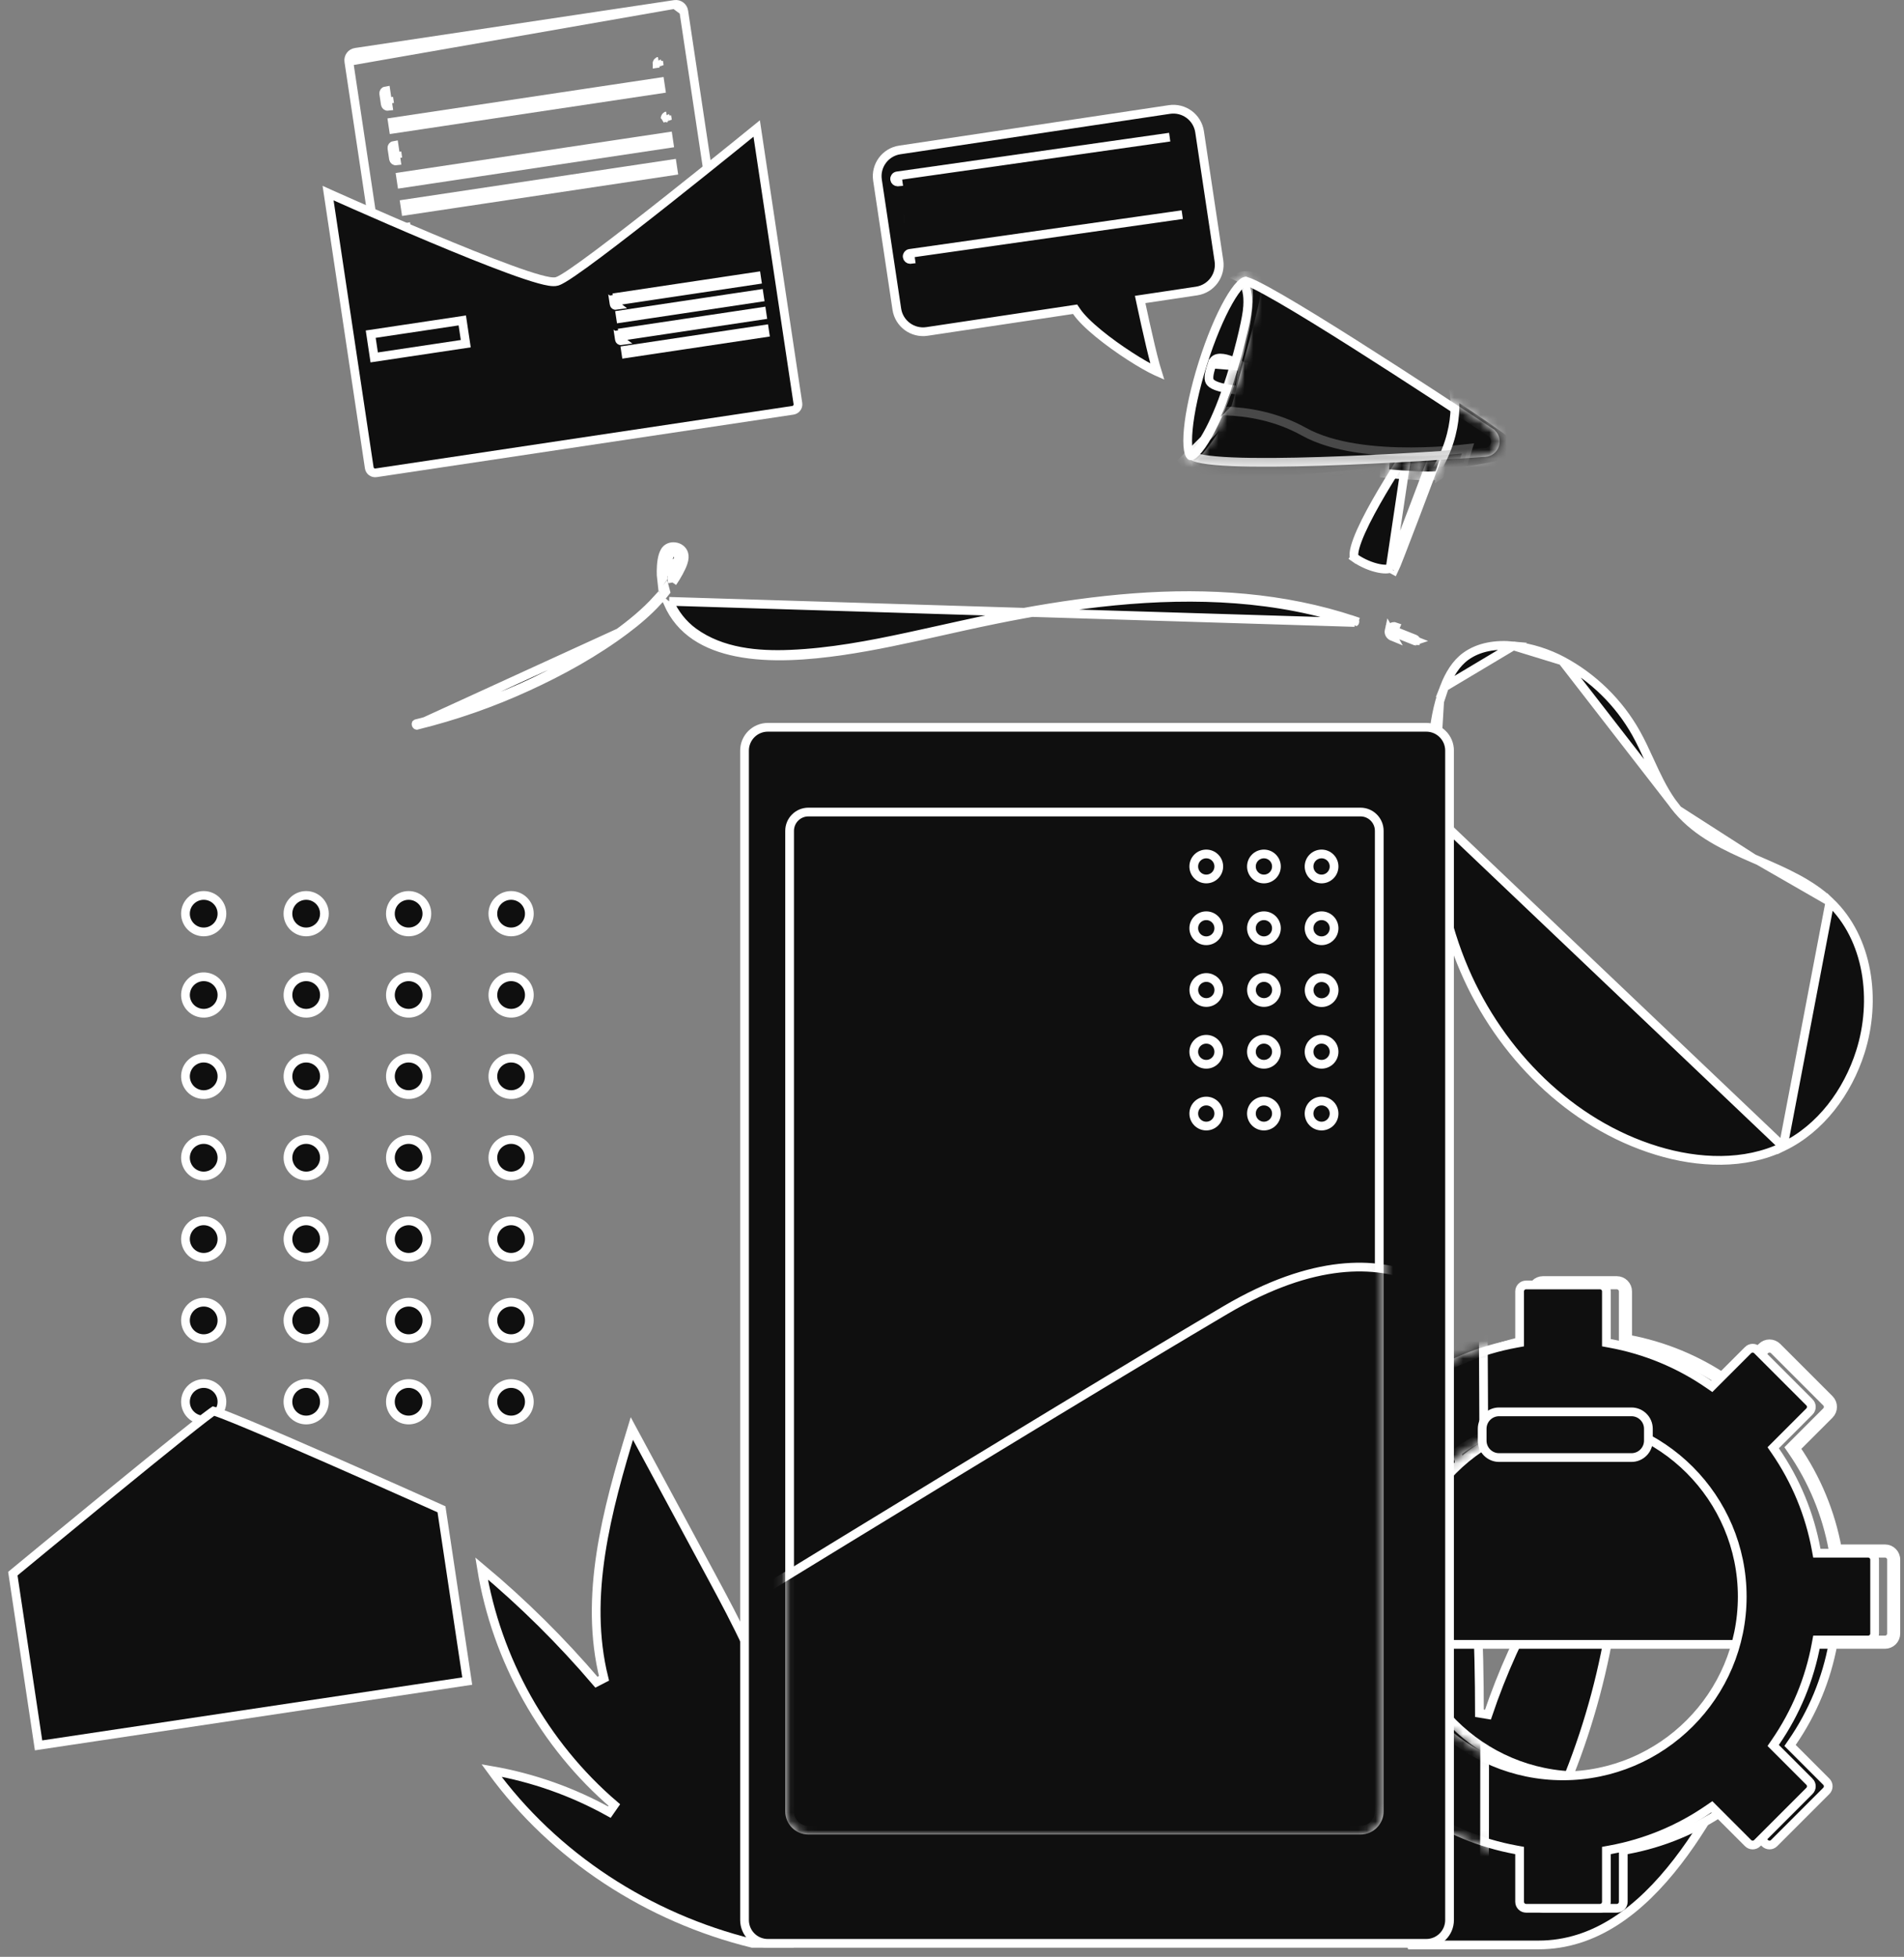 <svg width="218" height="224" viewBox="0 0 218 224" fill="none" xmlns="http://www.w3.org/2000/svg">
<rect x="0" y="0" width="218" height="224" fill="#808080" stroke="none"/>
<path d="M204.169 131.256L204.169 131.256C208.459 129.18 211.547 125.004 213.006 120.401C214.884 114.477 213.944 107.424 209.519 103.223L204.169 131.256ZM204.169 131.256C199.762 133.388 194.473 133.164 189.702 131.706C179.791 128.677 171.793 120.613 167.676 111.05C165.441 105.856 164.303 100.178 164.108 94.52C164.092 94.055 164.074 93.585 164.056 93.113M204.169 131.256L164.056 93.113M192.11 92.716L192.11 92.716C190.996 91.399 190.195 89.894 189.477 88.382C189.263 87.931 189.057 87.483 188.853 87.037C188.364 85.971 187.884 84.924 187.319 83.917L187.319 83.917C185.367 80.435 182.399 77.528 178.876 75.65L192.11 92.716ZM192.11 92.716C194.396 95.417 197.61 96.9 200.775 98.276M192.11 92.716L200.775 98.276M164.056 93.113C163.894 88.85 163.721 84.325 164.835 80.298L164.056 93.113ZM200.775 98.276C200.972 98.362 201.169 98.447 201.365 98.532M200.775 98.276L201.365 98.532M201.365 98.532C204.362 99.83 207.272 101.091 209.519 103.223L201.365 98.532ZM173.273 73.93C171.264 73.738 169.321 74.047 167.829 75.126C166.691 75.95 165.923 77.243 165.381 78.642L173.273 73.93ZM173.273 73.93C175.279 74.121 177.297 74.808 178.876 75.649L173.273 73.93ZM164.835 80.297C164.991 79.734 165.171 79.181 165.381 78.642L164.835 80.297Z" fill="#0F0F0F" stroke="white"/>
<path d="M25.412 104.588C25.412 105.742 24.477 106.677 23.323 106.677C22.17 106.677 21.235 105.742 21.235 104.588C21.235 103.435 22.17 102.5 23.323 102.5C24.477 102.5 25.412 103.435 25.412 104.588Z" fill="#0F0F0F" stroke="white"/>
<path d="M37.144 104.588C37.144 105.742 36.209 106.677 35.056 106.677C33.902 106.677 32.967 105.742 32.967 104.588C32.967 103.435 33.902 102.5 35.056 102.5C36.209 102.5 37.144 103.435 37.144 104.588Z" fill="#0F0F0F" stroke="white"/>
<path d="M48.875 104.588C48.875 105.742 47.94 106.677 46.787 106.677C45.633 106.677 44.698 105.742 44.698 104.588C44.698 103.435 45.633 102.5 46.787 102.5C47.94 102.5 48.875 103.435 48.875 104.588Z" fill="#0F0F0F" stroke="white"/>
<path d="M60.608 104.588C60.608 105.742 59.672 106.677 58.519 106.677C57.365 106.677 56.43 105.742 56.43 104.588C56.43 103.435 57.365 102.5 58.519 102.5C59.672 102.5 60.608 103.435 60.608 104.588Z" fill="#0F0F0F" stroke="white"/>
<path d="M23.662 111.838C24.801 112.024 25.573 113.098 25.386 114.236C25.2 115.375 24.126 116.147 22.988 115.96C21.85 115.774 21.078 114.701 21.264 113.562C21.45 112.424 22.524 111.652 23.662 111.838Z" fill="#0F0F0F" stroke="white"/>
<path d="M35.393 111.838C36.531 112.023 37.305 113.096 37.12 114.234C36.935 115.373 35.862 116.146 34.724 115.961C33.585 115.777 32.812 114.704 32.997 113.565C33.181 112.427 34.254 111.653 35.393 111.838Z" fill="#0F0F0F" stroke="white"/>
<path d="M47.126 111.838C48.264 112.024 49.036 113.098 48.85 114.236C48.664 115.374 47.59 116.146 46.452 115.96C45.313 115.774 44.541 114.7 44.727 113.562C44.913 112.423 45.987 111.651 47.126 111.838Z" fill="#0F0F0F" stroke="white"/>
<path d="M58.858 111.838C59.996 112.024 60.768 113.098 60.582 114.236C60.396 115.374 59.322 116.146 58.184 115.96C57.045 115.774 56.273 114.7 56.459 113.562C56.646 112.423 57.719 111.651 58.858 111.838Z" fill="#0F0F0F" stroke="white"/>
<path d="M23.662 121.15C24.801 121.336 25.573 122.41 25.386 123.549C25.2 124.687 24.126 125.459 22.988 125.273C21.85 125.087 21.078 124.013 21.264 122.874C21.45 121.736 22.524 120.964 23.662 121.15Z" fill="#0F0F0F" stroke="white"/>
<path d="M35.393 121.151C36.531 121.336 37.305 122.409 37.12 123.547C36.935 124.686 35.862 125.459 34.724 125.274C33.585 125.09 32.812 124.017 32.997 122.878C33.181 121.74 34.254 120.966 35.393 121.151Z" fill="#0F0F0F" stroke="white"/>
<path d="M47.126 121.15C48.264 121.336 49.036 122.41 48.85 123.548C48.664 124.687 47.59 125.459 46.452 125.272C45.313 125.086 44.541 124.013 44.727 122.874C44.913 121.736 45.987 120.964 47.126 121.15Z" fill="#0F0F0F" stroke="white"/>
<path d="M58.858 121.15C59.996 121.336 60.768 122.41 60.582 123.548C60.396 124.687 59.322 125.459 58.184 125.272C57.045 125.086 56.273 124.013 56.459 122.874C56.646 121.736 57.719 120.964 58.858 121.15Z" fill="#0F0F0F" stroke="white"/>
<path d="M25.248 131.714C25.697 132.777 25.198 134.002 24.135 134.45C23.072 134.898 21.847 134.4 21.399 133.337C20.951 132.274 21.45 131.049 22.513 130.601C23.576 130.153 24.8 130.651 25.248 131.714Z" fill="#0F0F0F" stroke="white"/>
<path d="M36.988 131.726C37.429 132.792 36.923 134.013 35.858 134.455C34.792 134.896 33.57 134.39 33.129 133.324C32.687 132.259 33.193 131.037 34.259 130.596C35.325 130.154 36.546 130.66 36.988 131.726Z" fill="#0F0F0F" stroke="white"/>
<path d="M48.713 131.715C49.161 132.777 48.662 134.002 47.599 134.45C46.536 134.898 45.311 134.4 44.863 133.337C44.415 132.274 44.914 131.049 45.977 130.601C47.04 130.153 48.265 130.652 48.713 131.715Z" fill="#0F0F0F" stroke="white"/>
<path d="M60.444 131.715C60.892 132.777 60.394 134.002 59.331 134.45C58.268 134.898 57.043 134.4 56.595 133.337C56.147 132.274 56.645 131.049 57.708 130.601C58.771 130.153 59.996 130.652 60.444 131.715Z" fill="#0F0F0F" stroke="white"/>
<path d="M25.248 141.026C25.697 142.089 25.198 143.314 24.135 143.762C23.072 144.21 21.847 143.711 21.399 142.648C20.951 141.585 21.45 140.36 22.513 139.912C23.576 139.464 24.8 139.963 25.248 141.026Z" fill="#0F0F0F" stroke="white"/>
<path d="M36.988 141.038C37.429 142.104 36.923 143.325 35.858 143.767C34.792 144.208 33.57 143.702 33.129 142.637C32.687 141.571 33.193 140.349 34.259 139.908C35.325 139.466 36.546 139.972 36.988 141.038Z" fill="#0F0F0F" stroke="white"/>
<path d="M48.713 141.026C49.161 142.089 48.662 143.314 47.599 143.762C46.536 144.21 45.311 143.711 44.863 142.648C44.415 141.585 44.914 140.36 45.977 139.912C47.04 139.464 48.265 139.963 48.713 141.026Z" fill="#0F0F0F" stroke="white"/>
<path d="M60.444 141.026C60.892 142.089 60.394 143.314 59.331 143.762C58.268 144.21 57.043 143.711 56.595 142.648C56.147 141.585 56.645 140.36 57.708 139.912C58.771 139.464 59.996 139.963 60.444 141.026Z" fill="#0F0F0F" stroke="white"/>
<path d="M25.412 151.148C25.412 152.302 24.477 153.237 23.323 153.237C22.17 153.237 21.235 152.302 21.235 151.148C21.235 149.995 22.17 149.06 23.323 149.06C24.477 149.06 25.412 149.995 25.412 151.148Z" fill="#0F0F0F" stroke="white"/>
<path d="M37.144 151.148C37.144 152.302 36.209 153.237 35.056 153.237C33.902 153.237 32.967 152.302 32.967 151.148C32.967 149.995 33.902 149.06 35.056 149.06C36.209 149.06 37.144 149.995 37.144 151.148Z" fill="#0F0F0F" stroke="white"/>
<path d="M48.875 151.148C48.875 152.302 47.94 153.237 46.787 153.237C45.633 153.237 44.698 152.302 44.698 151.148C44.698 149.995 45.633 149.06 46.787 149.06C47.94 149.06 48.875 149.995 48.875 151.148Z" fill="#0F0F0F" stroke="white"/>
<path d="M60.608 151.148C60.608 152.302 59.672 153.237 58.519 153.237C57.365 153.237 56.43 152.302 56.43 151.148C56.43 149.995 57.365 149.06 58.519 149.06C59.672 149.06 60.608 149.995 60.608 151.148Z" fill="#0F0F0F" stroke="white"/>
<path d="M25.412 160.461C25.412 161.614 24.477 162.549 23.323 162.549C22.17 162.549 21.235 161.614 21.235 160.461C21.235 159.307 22.17 158.372 23.323 158.372C24.477 158.372 25.412 159.307 25.412 160.461Z" fill="#0F0F0F" stroke="white"/>
<path d="M37.144 160.461C37.144 161.614 36.209 162.549 35.056 162.549C33.902 162.549 32.967 161.614 32.967 160.461C32.967 159.307 33.902 158.372 35.056 158.372C36.209 158.372 37.144 159.307 37.144 160.461Z" fill="#0F0F0F" stroke="white"/>
<path d="M48.875 160.461C48.875 161.614 47.94 162.549 46.787 162.549C45.633 162.549 44.698 161.614 44.698 160.461C44.698 159.307 45.633 158.372 46.787 158.372C47.94 158.372 48.875 159.307 48.875 160.461Z" fill="#0F0F0F" stroke="white"/>
<path d="M60.608 160.461C60.608 161.614 59.672 162.549 58.519 162.549C57.365 162.549 56.43 161.614 56.43 160.461C56.43 159.307 57.365 158.372 58.519 158.372C59.672 158.372 60.608 159.307 60.608 160.461Z" fill="#0F0F0F" stroke="white"/>
<path d="M161.079 149.971C168.333 163.879 169.369 180.254 169.389 196.115L170.363 196.274C173.595 186.675 178.804 177.661 185.453 170.008C185.87 182.924 183.2 195.934 177.72 207.639L178.511 208.22C185.13 202.154 193.316 197.796 201.97 195.332C199.351 201.179 196.144 207.821 192.07 213.1C187.767 218.676 182.569 222.638 176.156 222.638H161.58C159.363 216.486 158.159 209.315 157.041 202.65C156.886 201.727 156.733 200.814 156.578 199.915C153.756 183.435 157.295 166.416 161.079 149.971Z" fill="#0F0F0F" stroke="white"/>
<path d="M50.548 172.767L53.496 192.432L4.416 199.791L1.47 180.135L1.506 180.105L2.226 179.511C2.847 178.998 3.735 178.266 4.803 177.387C6.938 175.629 9.793 173.282 12.671 170.929C15.55 168.577 18.452 166.218 20.681 164.436C21.796 163.545 22.74 162.799 23.429 162.271C23.773 162.006 24.051 161.799 24.251 161.656C24.331 161.599 24.396 161.554 24.446 161.521C24.492 161.533 24.551 161.551 24.623 161.574C24.841 161.643 25.149 161.754 25.536 161.902C26.31 162.198 27.378 162.633 28.644 163.163C31.174 164.222 34.479 165.655 37.762 167.094C41.045 168.534 44.304 169.98 46.742 171.066C47.961 171.61 48.975 172.063 49.684 172.38C50.039 172.539 50.317 172.663 50.507 172.748L50.548 172.767ZM24.54 161.463C24.54 161.463 24.539 161.464 24.536 161.466C24.539 161.464 24.54 161.463 24.54 161.463Z" fill="#0F0F0F" stroke="white"/>
<path d="M44.421 36.922L44.421 36.922C44.496 37.421 44.961 37.765 45.461 37.691L82.001 32.212L44.421 36.922ZM44.421 36.922L39.939 7.03M44.421 36.922L39.939 7.03M39.939 7.03C39.939 7.029 39.939 7.029 39.939 7.029C39.865 6.529 40.209 6.064 40.708 5.99L40.709 5.99L77.249 0.51M39.939 7.03L77.249 0.51M77.249 0.51C77.249 0.51 77.249 0.51 77.249 0.51C77.75 0.436 78.215 0.78 78.289 1.279L78.289 1.279M77.249 0.51L78.289 1.279M78.289 1.279L82.771 31.172M78.289 1.279L82.771 31.172M82.771 31.172C82.846 31.67 82.501 32.136 82.002 32.212L82.771 31.172Z" fill="#0F0F0F" stroke="white"/>
<path d="M44.449 12.179C44.289 12.202 44.141 12.093 44.117 11.933L43.936 10.72C43.913 10.561 44.021 10.412 44.182 10.389L44.449 12.179ZM44.449 12.179L44.406 11.891L44.406 11.89L44.376 11.684M44.449 12.179L44.405 11.891L44.405 11.89L44.374 11.684L44.376 11.684M44.376 11.684C44.487 11.668 44.594 11.744 44.612 11.859L44.581 11.653L44.376 11.684ZM75.207 7.061L75.238 7.267M75.207 7.061L75.487 7.525L75.442 7.237M75.207 7.061L75.41 7.031M75.238 7.267L75.238 7.268L75.442 7.237M75.238 7.267C75.22 7.15 75.301 7.048 75.41 7.031M75.238 7.267L75.442 7.237L75.442 7.237M75.442 7.237L75.41 7.031" fill="#0F0F0F" stroke="white"/>
<path d="M75.555 9.384L75.674 10.185L45.049 14.777L44.929 13.976L75.555 9.384Z" fill="#0F0F0F" stroke="white"/>
<path d="M45.385 18.427C45.226 18.451 45.078 18.342 45.054 18.182L44.872 16.969C44.849 16.809 44.958 16.661 45.118 16.637L45.385 18.427ZM45.385 18.427L45.343 18.139L45.342 18.139L45.312 17.933M45.385 18.427L45.342 18.14L45.342 18.139L45.311 17.933L45.312 17.933M45.312 17.933C45.423 17.916 45.531 17.993 45.548 18.108L45.518 17.902L45.312 17.933ZM76.143 13.31L76.174 13.516M76.143 13.31L76.423 13.773L76.379 13.486M76.143 13.31L76.347 13.279M76.174 13.516L76.174 13.516L76.379 13.486M76.174 13.516C76.157 13.399 76.237 13.296 76.347 13.279M76.174 13.516L76.379 13.486L76.379 13.486M76.379 13.486L76.347 13.279" fill="#0F0F0F" stroke="white"/>
<path d="M76.493 15.632L76.612 16.433L45.987 21.025L45.867 20.224L76.493 15.632Z" fill="#0F0F0F" stroke="white"/>
<path d="M76.96 18.756L77.08 19.557L46.454 24.149L46.334 23.348L76.96 18.756Z" fill="#0F0F0F" stroke="white"/>
<path d="M46.79 27.799C46.631 27.822 46.483 27.713 46.459 27.553L46.278 26.34C46.254 26.181 46.363 26.033 46.523 26.009L46.79 27.799ZM46.79 27.799L46.748 27.511L46.748 27.51L46.717 27.304M46.79 27.799L46.747 27.511L46.747 27.51L46.716 27.304L46.717 27.304M46.717 27.304C46.829 27.288 46.936 27.364 46.954 27.479L46.923 27.273L46.717 27.304ZM77.549 22.681L77.58 22.887M77.549 22.681L77.829 23.145L77.784 22.857M77.549 22.681L77.752 22.651M77.58 22.887L77.58 22.888L77.784 22.857M77.58 22.887C77.562 22.771 77.642 22.668 77.752 22.651M77.58 22.887L77.784 22.857L77.784 22.857M77.784 22.857L77.752 22.651" fill="#0F0F0F" stroke="white"/>
<path d="M42.277 53.547L37.564 22.107C37.635 22.139 37.71 22.173 37.789 22.208C38.465 22.51 39.433 22.942 40.602 23.457C42.939 24.488 46.078 25.856 49.285 27.204C52.49 28.552 55.769 29.882 58.384 30.836C59.69 31.313 60.839 31.699 61.735 31.946C62.182 32.07 62.576 32.162 62.9 32.212C63.2 32.258 63.521 32.284 63.773 32.209C63.972 32.149 64.228 32.014 64.5 31.852C64.786 31.683 65.133 31.457 65.53 31.187C66.325 30.646 67.336 29.912 68.484 29.053C70.781 27.335 73.64 25.107 76.429 22.901C79.219 20.695 81.941 18.509 83.966 16.874C84.978 16.057 85.816 15.377 86.401 14.902C86.485 14.834 86.564 14.77 86.638 14.71L91.357 46.188L91.357 46.188C91.413 46.561 91.156 46.91 90.782 46.966L43.055 54.122L43.055 54.122C42.682 54.178 42.333 53.921 42.277 53.547Z" fill="#0F0F0F" stroke="white"/>
<path d="M52.929 36.68L53.328 39.342L42.845 40.913L42.446 38.252L52.929 36.68Z" fill="#0F0F0F" stroke="white"/>
<path d="M70.314 34.806C70.329 34.908 70.423 34.977 70.525 34.962L70.314 34.806ZM70.314 34.806L70.16 33.778L70.314 34.806ZM86.666 32.037L70.762 34.421L70.701 34.016L86.606 31.631L86.666 32.037ZM70.389 34.062L70.391 34.062L70.389 34.062ZM86.559 31.319L86.559 31.32L86.559 31.319Z" fill="#0F0F0F" stroke="white"/>
<path d="M86.907 33.653L86.968 34.058L71.064 36.442L71.003 36.037L86.907 33.653ZM70.691 36.084L70.692 36.083L70.691 36.084ZM86.861 33.34L86.861 33.341L86.861 33.34Z" fill="#0F0F0F" stroke="white"/>
<path d="M70.919 38.848C70.934 38.95 71.028 39.019 71.13 39.004L70.919 38.848ZM70.919 38.848L70.766 37.82L70.919 38.848ZM87.271 36.079L71.367 38.463L71.307 38.057L87.211 35.673L87.271 36.079ZM70.994 38.104L70.996 38.104L70.994 38.104ZM87.164 35.361L87.164 35.362L87.164 35.361Z" fill="#0F0F0F" stroke="white"/>
<path d="M87.514 37.695L87.575 38.1L71.671 40.485L71.61 40.079L87.514 37.695ZM71.298 40.126L71.299 40.126L71.298 40.126ZM87.467 37.383L87.467 37.383L87.467 37.383Z" fill="#0F0F0F" stroke="white"/>
<path d="M70.334 206.618C62.303 199.75 56.825 189.965 55.136 179.537C59.877 183.497 64.281 187.858 68.289 192.56L69.154 192.114C66.82 182.749 69.469 172.949 72.345 163.521C73.759 166.145 75.174 168.77 76.59 171.396C78.193 174.371 79.797 177.346 81.398 180.318C84.337 185.771 87.267 191.234 88.72 197.168L88.72 197.168C89.997 202.381 90.095 207.81 90.185 213.251C90.211 214.843 90.238 216.451 90.264 218.058C90.288 219.527 90.312 220.996 90.337 222.454H86.142C74.236 219.524 63.461 212.557 56.272 202.665C60.995 203.483 65.579 205.101 69.766 207.434L70.334 206.618Z" fill="#0F0F0F" stroke="white"/>
<path d="M209.877 177.384L209.952 177.794H210.369H215.824C216.235 177.794 216.567 178.127 216.567 178.536V178.537V186.989C216.567 187.4 216.234 187.732 215.824 187.732H210.369H209.952L209.877 188.142C209.13 192.211 207.54 196.052 205.19 199.457L204.954 199.8L205.248 200.094L209.105 203.951L209.106 203.952C209.396 204.241 209.396 204.711 209.105 205.002L203.128 210.979L203.128 210.979C202.839 211.269 202.369 211.27 202.078 210.979L198.221 207.122L197.926 206.827L197.583 207.064C194.178 209.414 190.337 211.004 186.268 211.751L185.858 211.826V212.242V217.697C185.858 218.108 185.526 218.44 185.115 218.44H176.663C176.252 218.44 175.92 218.108 175.92 217.697V212.242V211.826L175.51 211.751C171.442 211.004 167.6 209.414 164.195 207.064L163.852 206.827L163.558 207.122L159.701 210.979L159.7 210.979C159.411 211.269 158.941 211.27 158.65 210.979L152.673 205.002L152.673 205.002C152.383 204.712 152.382 204.242 152.673 203.951L156.53 200.094L156.825 199.8L156.588 199.457C154.238 196.052 152.648 192.21 151.901 188.142L151.826 187.732H151.41H145.955C145.544 187.732 145.212 187.4 145.212 186.989V178.537C145.212 178.126 145.544 177.794 145.955 177.794H151.41H151.826L151.901 177.384C152.648 173.314 154.238 169.474 156.588 166.069L156.825 165.726L156.53 165.431L152.673 161.574L152.673 161.574C152.383 161.285 152.382 160.814 152.673 160.524L158.65 154.547L158.65 154.546C158.94 154.256 159.41 154.256 159.701 154.547L163.558 158.404L163.852 158.698L164.195 158.462C167.6 156.112 171.442 154.522 175.51 153.775L175.92 153.7V153.283V147.828C175.92 147.418 176.252 147.085 176.663 147.085H185.115C185.526 147.085 185.858 147.418 185.858 147.828V153.283V153.7L186.268 153.775C190.338 154.522 194.178 156.112 197.583 158.462L197.926 158.698L198.221 158.404L202.078 154.547L202.078 154.546C202.367 154.256 202.838 154.256 203.128 154.547L209.105 160.524L209.106 160.524C209.396 160.813 209.396 161.283 209.105 161.574L205.248 165.431L204.954 165.726L205.19 166.069C207.54 169.474 209.13 173.315 209.877 177.384ZM210.369 188.232H215.824C216.51 188.232 217.067 187.676 217.067 186.989V178.537C217.068 177.85 216.51 177.294 215.824 177.294H210.369C209.609 173.156 207.992 169.248 205.602 165.785L209.459 161.928C209.945 161.442 209.945 160.655 209.459 160.17L203.482 154.193C202.996 153.707 202.209 153.707 201.724 154.193L197.867 158.05C194.404 155.66 190.497 154.043 186.358 153.283V147.828C186.358 147.142 185.802 146.585 185.115 146.585H176.663C175.976 146.585 175.42 147.142 175.42 147.828V153.283C171.282 154.043 167.374 155.66 163.911 158.05L160.054 154.193C159.568 153.707 158.781 153.707 158.296 154.193L152.319 160.17C151.834 160.656 151.834 161.443 152.319 161.928L156.177 165.785C153.787 169.248 152.169 173.155 151.41 177.294H145.955C145.268 177.294 144.712 177.85 144.712 178.537V186.989C144.712 187.676 145.268 188.232 145.955 188.232H210.369ZM160.369 182.762C160.369 194.078 169.575 203.283 180.89 203.283C192.206 203.283 201.41 194.078 201.41 182.762C201.41 171.446 192.205 162.242 180.89 162.242C169.574 162.242 160.369 171.446 160.369 182.762Z" fill="#0F0F0F" stroke="white"/>
<path d="M207.946 177.384L208.021 177.794H208.438H213.893C214.302 177.794 214.636 178.127 214.636 178.537V186.989C214.636 187.4 214.303 187.732 213.893 187.732H208.438H208.021L207.946 188.142C207.2 192.212 205.609 196.052 203.259 199.457L203.023 199.8L203.317 200.094L207.174 203.952L207.175 203.952C207.465 204.241 207.465 204.711 207.174 205.002L201.198 210.979L201.197 210.98C200.908 211.27 200.438 211.27 200.147 210.979L196.29 207.122L195.995 206.827L195.652 207.064C192.247 209.414 188.406 211.004 184.337 211.751L183.927 211.826V212.243V217.697C183.927 218.108 183.595 218.44 183.184 218.44H174.732C174.322 218.44 173.989 218.108 173.989 217.697V212.243V211.826L173.579 211.751C169.51 211.004 165.669 209.414 162.264 207.064L161.922 206.827L161.627 207.122L157.77 210.979L157.769 210.98C157.48 211.27 157.01 211.27 156.719 210.979L150.742 205.002L150.742 205.002C150.452 204.713 150.451 204.243 150.742 203.952L154.599 200.094L154.894 199.8L154.657 199.457C152.307 196.052 150.717 192.211 149.97 188.142L149.895 187.732H149.479H144.024C143.613 187.732 143.281 187.4 143.281 186.989V178.537C143.281 178.126 143.613 177.794 144.024 177.794H149.479H149.895L149.97 177.384C150.717 173.314 152.307 169.474 154.657 166.069L154.894 165.726L154.599 165.432L150.742 161.574L150.742 161.574C150.452 161.285 150.451 160.815 150.742 160.524L156.719 154.547L156.719 154.546C157.009 154.257 157.479 154.256 157.77 154.547L161.627 158.404L161.922 158.699L162.264 158.462C165.669 156.112 169.511 154.522 173.579 153.775L173.989 153.7V153.283V147.829C173.989 147.418 174.322 147.086 174.732 147.086H183.184C183.595 147.086 183.927 147.418 183.927 147.829V153.283V153.7L184.337 153.775C188.407 154.522 192.247 156.112 195.652 158.462L195.995 158.699L196.29 158.404L200.147 154.547L200.147 154.546C200.437 154.257 200.907 154.256 201.198 154.547L207.174 160.524L207.175 160.524C207.465 160.813 207.465 161.284 207.174 161.574L203.317 165.432L203.023 165.726L203.259 166.069C205.609 169.474 207.2 173.316 207.946 177.384ZM158.437 182.763C158.437 194.079 167.643 203.283 178.958 203.283C190.274 203.283 199.479 194.079 199.479 182.763C199.479 171.447 190.273 162.242 178.958 162.242C167.642 162.242 158.437 171.447 158.437 182.763Z" fill="#0F0F0F" stroke="white"/>
<mask id="mask0_304_2031" style="mask-type:luminance" maskUnits="userSpaceOnUse" x="142" y="146" width="74" height="73">
<path d="M207.945 177.385L208.02 177.794H208.436H213.891C214.301 177.794 214.634 178.127 214.634 178.537V186.99C214.634 187.4 214.302 187.733 213.891 187.733H208.436H208.02L207.945 188.143C207.198 192.212 205.608 196.052 203.258 199.457L203.021 199.8L203.316 200.095L207.173 203.952L207.173 203.953C207.463 204.242 207.464 204.712 207.173 205.003L201.196 210.98L201.196 210.98C200.906 211.27 200.436 211.271 200.145 210.98L196.288 207.123L195.994 206.828L195.651 207.065C192.246 209.414 188.404 211.005 184.336 211.751L183.926 211.827V212.243V217.698C183.926 218.108 183.593 218.441 183.183 218.441H174.731C174.32 218.441 173.988 218.108 173.988 217.698V212.243V211.827L173.578 211.751C169.508 211.005 165.668 209.414 162.263 207.065L161.92 206.828L161.625 207.123L157.768 210.98L157.768 210.98C157.479 211.27 157.008 211.271 156.718 210.98L150.741 205.003L150.74 205.002C150.45 204.713 150.45 204.243 150.741 203.952L154.598 200.095L154.892 199.8L154.656 199.457C152.306 196.052 150.716 192.211 149.969 188.143L149.894 187.733H149.477H144.022C143.612 187.733 143.279 187.4 143.279 186.99V178.537C143.279 178.127 143.612 177.794 144.022 177.794H149.477H149.894L149.969 177.385C150.716 173.315 152.306 169.475 154.656 166.07L154.892 165.727L154.598 165.432L150.741 161.575L150.74 161.575C150.45 161.285 150.45 160.815 150.741 160.524L156.718 154.547L156.718 154.547C157.007 154.257 157.477 154.257 157.768 154.547L161.625 158.405L161.92 158.699L162.263 158.463C165.668 156.113 169.509 154.522 173.578 153.776L173.988 153.701V153.284V147.829C173.988 147.419 174.32 147.086 174.731 147.086H183.183C183.593 147.086 183.926 147.419 183.926 147.829V153.284V153.701L184.336 153.776C188.405 154.522 192.246 156.113 195.651 158.463L195.994 158.699L196.288 158.405L200.145 154.547L200.146 154.547C200.435 154.257 200.905 154.257 201.196 154.547L207.173 160.524L207.173 160.525C207.463 160.814 207.464 161.284 207.173 161.575L203.316 165.432L203.021 165.727L203.258 166.07C205.608 169.475 207.198 173.316 207.945 177.385ZM158.436 182.763C158.436 194.079 167.641 203.284 178.956 203.284C190.272 203.284 199.477 194.079 199.477 182.763C199.477 171.447 190.271 162.242 178.956 162.242C167.64 162.242 158.436 171.447 158.436 182.763Z" fill="white" stroke="white"/>
</mask>
<g mask="url(#mask0_304_2031)">
<path d="M144.183 219.733V148.092L169.81 149.046L169.812 149.374L169.824 151.655C169.835 153.62 169.849 156.427 169.865 159.796C169.897 166.533 169.935 175.516 169.96 184.499C169.986 193.483 169.998 202.465 169.979 209.201C169.97 212.569 169.952 215.374 169.925 217.337C169.911 218.318 169.894 219.086 169.875 219.606C169.871 219.729 169.866 219.837 169.861 219.929C168.244 219.918 162.529 219.874 156.847 219.83L147.79 219.761L144.814 219.738L144.183 219.733Z" fill="#0F0F0F" stroke="white"/>
</g>
<path d="M163.301 222.454H87.912C86.44 222.454 85.246 221.261 85.246 219.789V85.919C85.246 84.447 86.44 83.253 87.912 83.253H163.301C164.773 83.253 165.967 84.447 165.967 85.919V219.789C165.966 221.261 164.772 222.454 163.301 222.454Z" fill="#0F0F0F" stroke="white"/>
<path d="M155.766 209.496H92.56C91.371 209.496 90.407 208.532 90.407 207.342V95.107C90.407 93.918 91.371 92.954 92.56 92.954H155.766C156.955 92.954 157.919 93.917 157.919 95.107V207.342C157.919 208.532 156.955 209.496 155.766 209.496Z" fill="#0F0F0F" stroke="white"/>
<mask id="mask1_304_2031" style="mask-type:luminance" maskUnits="userSpaceOnUse" x="89" y="92" width="70" height="118">
<path d="M155.765 209.496H92.56C91.371 209.496 90.407 208.533 90.407 207.343V95.108C90.407 93.918 91.37 92.954 92.56 92.954H155.765C156.955 92.954 157.919 93.918 157.919 95.108V207.343C157.919 208.533 156.955 209.496 155.765 209.496Z" fill="white" stroke="white"/>
</mask>
<g mask="url(#mask1_304_2031)">
<path d="M170.455 211.172H69.075V193.267L69.413 193.059C69.79 192.827 70.347 192.485 71.062 192.046C72.492 191.166 74.559 189.897 77.103 188.335C82.192 185.212 89.193 180.921 96.837 176.251C112.127 166.908 129.992 156.049 140.299 149.971C150.503 143.956 157.619 144.415 162.15 146.285C164.429 147.226 166.083 148.535 167.167 149.607C167.708 150.143 168.106 150.619 168.367 150.958C168.497 151.128 168.593 151.263 168.656 151.354C168.662 151.364 168.668 151.372 168.673 151.38L170.455 211.172Z" fill="#0F0F0F" stroke="white"/>
</g>
<path d="M139.545 99.184C139.545 99.975 138.904 100.616 138.113 100.616C137.322 100.616 136.681 99.975 136.681 99.184C136.681 98.394 137.322 97.752 138.113 97.752C138.904 97.752 139.545 98.394 139.545 99.184Z" fill="#0F0F0F" stroke="white"/>
<path d="M146.146 99.184C146.146 99.975 145.505 100.616 144.714 100.616C143.923 100.616 143.282 99.975 143.282 99.184C143.282 98.394 143.923 97.752 144.714 97.752C145.505 97.752 146.146 98.394 146.146 99.184Z" fill="#0F0F0F" stroke="white"/>
<path d="M152.746 99.184C152.746 99.975 152.105 100.616 151.315 100.616C150.524 100.616 149.883 99.975 149.883 99.184C149.883 98.394 150.524 97.752 151.315 97.752C152.105 97.752 152.746 98.394 152.746 99.184Z" fill="#0F0F0F" stroke="white"/>
<path d="M139.545 106.256C139.545 107.047 138.904 107.688 138.113 107.688C137.322 107.688 136.681 107.047 136.681 106.256C136.681 105.465 137.322 104.824 138.113 104.824C138.904 104.824 139.545 105.465 139.545 106.256Z" fill="#0F0F0F" stroke="white"/>
<path d="M146.146 106.256C146.146 107.047 145.505 107.688 144.714 107.688C143.923 107.688 143.282 107.047 143.282 106.256C143.282 105.465 143.923 104.824 144.714 104.824C145.505 104.824 146.146 105.465 146.146 106.256Z" fill="#0F0F0F" stroke="white"/>
<path d="M152.746 106.256C152.746 107.047 152.105 107.688 151.315 107.688C150.524 107.688 149.883 107.047 149.883 106.256C149.883 105.465 150.524 104.824 151.315 104.824C152.105 104.824 152.746 105.465 152.746 106.256Z" fill="#0F0F0F" stroke="white"/>
<path d="M139.442 112.777C139.745 113.507 139.398 114.345 138.667 114.647C137.937 114.95 137.099 114.603 136.797 113.872C136.494 113.142 136.841 112.304 137.572 112.002C138.302 111.699 139.14 112.046 139.442 112.777Z" fill="#0F0F0F" stroke="white"/>
<path d="M146.043 112.777C146.346 113.507 145.999 114.345 145.269 114.647C144.538 114.95 143.7 114.603 143.398 113.872C143.095 113.142 143.442 112.304 144.173 112.002C144.903 111.699 145.741 112.046 146.043 112.777Z" fill="#0F0F0F" stroke="white"/>
<path d="M151.65 111.947C152.42 112.129 152.896 112.9 152.715 113.67C152.533 114.439 151.762 114.916 150.992 114.734C150.223 114.552 149.746 113.781 149.928 113.012C150.109 112.242 150.881 111.766 151.65 111.947Z" fill="#0F0F0F" stroke="white"/>
<path d="M139.545 120.397C139.545 121.187 138.904 121.828 138.113 121.828C137.322 121.828 136.681 121.187 136.681 120.397C136.681 119.606 137.322 118.965 138.113 118.965C138.904 118.965 139.545 119.606 139.545 120.397Z" fill="#0F0F0F" stroke="white"/>
<path d="M146.146 120.397C146.146 121.187 145.505 121.828 144.714 121.828C143.923 121.828 143.282 121.187 143.282 120.397C143.282 119.606 143.923 118.965 144.714 118.965C145.505 118.965 146.146 119.606 146.146 120.397Z" fill="#0F0F0F" stroke="white"/>
<path d="M152.746 120.397C152.746 121.187 152.105 121.828 151.315 121.828C150.524 121.828 149.883 121.187 149.883 120.397C149.883 119.606 150.524 118.965 151.315 118.965C152.105 118.965 152.746 119.606 152.746 120.397Z" fill="#0F0F0F" stroke="white"/>
<path d="M139.545 127.468C139.545 128.258 138.904 128.9 138.113 128.9C137.322 128.9 136.681 128.258 136.681 127.468C136.681 126.677 137.322 126.036 138.113 126.036C138.904 126.036 139.545 126.677 139.545 127.468Z" fill="#0F0F0F" stroke="white"/>
<path d="M146.146 127.468C146.146 128.258 145.505 128.9 144.714 128.9C143.923 128.9 143.282 128.258 143.282 127.468C143.282 126.677 143.923 126.036 144.714 126.036C145.505 126.036 146.146 126.677 146.146 127.468Z" fill="#0F0F0F" stroke="white"/>
<path d="M152.746 127.468C152.746 128.258 152.105 128.9 151.315 128.9C150.524 128.9 149.883 128.258 149.883 127.468C149.883 126.677 150.524 126.036 151.315 126.036C152.105 126.036 152.746 126.677 152.746 127.468Z" fill="#0F0F0F" stroke="white"/>
<path d="M186.795 166.845H171.64C170.57 166.845 169.702 165.977 169.702 164.907V163.552C169.702 162.481 170.57 161.614 171.64 161.614H186.795C187.865 161.614 188.733 162.481 188.733 163.552V164.907C188.733 165.977 187.865 166.845 186.795 166.845Z" fill="#0F0F0F" stroke="white"/>
<path d="M164.166 51.997C164.172 51.983 164.177 51.969 164.182 51.955L164.338 51.542L164.348 51.514L161.328 51.407L161.328 51.407L161.327 51.409L161.323 51.415L161.306 51.44L161.24 51.538C161.217 51.571 161.191 51.611 161.16 51.657M164.166 51.997L161.16 51.657M164.166 51.997C164.033 52.351 163.847 52.844 163.625 53.434C163.162 54.662 162.54 56.306 161.907 57.973C161.274 59.641 160.629 61.33 160.119 62.649C159.864 63.309 159.643 63.874 159.474 64.297C159.307 64.715 159.202 64.967 159.164 65.045M164.166 51.997L164.679 52.055C163.791 54.412 159.94 64.63 159.603 65.284L159.164 65.045M161.16 51.657C161.113 51.728 161.056 51.813 160.991 51.911C160.777 52.234 160.473 52.698 160.114 53.259C159.395 54.381 158.458 55.888 157.582 57.435C156.702 58.986 155.895 60.558 155.426 61.813C155.19 62.445 155.051 62.965 155.02 63.347C154.986 63.759 155.086 63.841 155.093 63.846L154.805 64.255L155.093 63.846C155.986 64.474 157.026 64.889 157.873 65.059C158.299 65.144 158.649 65.161 158.894 65.128C159.095 65.101 159.154 65.053 159.164 65.045M161.16 51.657L159.164 65.045M159.164 65.045C159.162 65.049 159.16 65.052 159.159 65.055C159.162 65.048 159.165 65.044 159.165 65.044C159.165 65.044 159.164 65.045 159.164 65.045Z" fill="#0F0F0F" stroke="white"/>
<mask id="mask2_304_2031" style="mask-type:luminance" maskUnits="userSpaceOnUse" x="154" y="51" width="11" height="15">
<path d="M164.167 51.997C164.172 51.983 164.178 51.969 164.183 51.955L164.338 51.542L164.349 51.514L161.329 51.407L161.328 51.407L161.327 51.409L161.323 51.415L161.306 51.44L161.241 51.538C161.218 51.571 161.191 51.611 161.161 51.657M164.167 51.997L161.161 51.657M164.167 51.997C164.034 52.351 163.848 52.844 163.625 53.434C163.162 54.662 162.541 56.306 161.908 57.973C161.275 59.641 160.63 61.33 160.12 62.649C159.865 63.309 159.644 63.874 159.475 64.297C159.308 64.715 159.203 64.967 159.164 65.045M164.167 51.997L164.679 52.055C163.792 54.412 159.941 64.63 159.604 65.284L159.164 65.045M161.161 51.657C161.113 51.728 161.056 51.813 160.991 51.911C160.777 52.234 160.473 52.698 160.114 53.259C159.395 54.381 158.459 55.888 157.582 57.435C156.703 58.986 155.896 60.558 155.426 61.813C155.19 62.445 155.052 62.965 155.02 63.347C154.987 63.759 155.086 63.841 155.094 63.846L154.806 64.255L155.093 63.846C155.987 64.474 157.026 64.889 157.874 65.059C158.299 65.144 158.65 65.161 158.895 65.128C159.095 65.101 159.155 65.053 159.164 65.045M161.161 51.657L159.164 65.045M159.164 65.045C159.162 65.049 159.161 65.052 159.159 65.055C159.163 65.048 159.166 65.044 159.165 65.044C159.165 65.044 159.165 65.045 159.164 65.045Z" fill="white" stroke="white"/>
</mask>
<g mask="url(#mask2_304_2031)">
<path d="M165.435 52.296C165.375 52.492 165.301 52.73 165.222 52.98C165.052 53.521 164.867 54.085 164.745 54.401C164.726 54.405 164.704 54.409 164.678 54.413C164.5 54.444 164.237 54.464 163.902 54.472C163.238 54.488 162.365 54.457 161.487 54.407C160.611 54.358 159.743 54.29 159.092 54.234C158.863 54.215 158.66 54.197 158.495 54.182C158.496 54.164 158.498 54.145 158.499 54.126C158.522 53.798 158.556 53.355 158.598 52.891C158.64 52.425 158.689 51.944 158.744 51.54C158.781 51.27 158.817 51.058 158.849 50.912C158.851 50.912 158.853 50.912 158.855 50.912C159.038 50.905 159.314 50.926 159.67 50.975C160.374 51.071 161.301 51.264 162.234 51.481C163.164 51.698 164.088 51.935 164.779 52.12C165.033 52.187 165.256 52.247 165.435 52.296ZM164.829 54.378C164.84 54.371 164.843 54.372 164.831 54.377C164.83 54.377 164.829 54.377 164.829 54.378Z" fill="#0F0F0F" stroke="white"/>
</g>
<path d="M171.154 50.916L171.154 50.916C170.999 51.408 170.559 51.756 170.044 51.794C167.033 52.01 158.822 52.568 151.229 52.81C147.43 52.931 143.798 52.973 141.051 52.854C139.675 52.795 138.539 52.696 137.721 52.551C137.31 52.478 137 52.397 136.786 52.312C136.602 52.239 136.549 52.187 136.544 52.184C136.513 52.118 136.477 51.988 136.459 51.77C136.44 51.545 136.443 51.261 136.47 50.92C136.524 50.237 136.668 49.37 136.885 48.376C137.317 46.389 138.026 43.943 138.822 41.546C139.618 39.15 140.497 36.816 141.266 35.053C141.652 34.171 142.005 33.442 142.303 32.923C142.453 32.663 142.581 32.468 142.686 32.336C142.723 32.289 142.752 32.257 142.774 32.236C142.815 32.246 142.869 32.262 142.938 32.286C143.143 32.357 143.427 32.479 143.785 32.654C144.5 33.001 145.467 33.531 146.618 34.197C148.918 35.527 151.921 37.382 155.051 39.363C161.309 43.323 168.054 47.771 170.649 49.489L170.649 49.49C171.117 49.799 171.323 50.381 171.154 50.916ZM142.695 32.221C142.695 32.221 142.697 32.221 142.701 32.221C142.697 32.221 142.695 32.221 142.695 32.221Z" fill="#0F0F0F" stroke="white"/>
<mask id="mask3_304_2031" style="mask-type:luminance" maskUnits="userSpaceOnUse" x="135" y="31" width="37" height="23">
<path d="M171.154 50.916L171.154 50.916C170.999 51.408 170.559 51.756 170.044 51.794C167.033 52.01 158.821 52.568 151.228 52.81C147.43 52.931 143.797 52.973 141.051 52.854C139.675 52.795 138.539 52.696 137.721 52.551C137.31 52.478 137 52.397 136.786 52.312C136.601 52.239 136.549 52.187 136.544 52.184C136.513 52.118 136.476 51.988 136.458 51.77C136.44 51.545 136.443 51.261 136.47 50.92C136.524 50.237 136.668 49.37 136.885 48.376C137.317 46.389 138.026 43.943 138.822 41.546C139.618 39.15 140.497 36.816 141.266 35.053C141.652 34.171 142.005 33.442 142.303 32.923C142.452 32.663 142.581 32.468 142.686 32.336C142.723 32.289 142.752 32.257 142.773 32.236C142.814 32.246 142.869 32.262 142.938 32.286C143.143 32.357 143.426 32.479 143.785 32.654C144.5 33.001 145.467 33.531 146.618 34.197C148.918 35.527 151.921 37.382 155.051 39.363C161.309 43.323 168.053 47.771 170.649 49.489L170.649 49.49C171.117 49.799 171.323 50.381 171.154 50.916ZM142.695 32.221C142.695 32.221 142.697 32.221 142.701 32.221C142.697 32.221 142.695 32.221 142.695 32.221Z" fill="white" stroke="white"/>
</mask>
<g mask="url(#mask3_304_2031)">
<path d="M164.112 54.356C165.81 51.747 166.401 49.303 166.548 47.442C166.621 46.529 166.586 45.759 166.524 45.179C166.608 45.235 166.697 45.293 166.789 45.354C167.529 45.84 168.521 46.496 169.527 47.176C170.535 47.857 171.554 48.558 172.351 49.137C172.75 49.426 173.088 49.681 173.341 49.885C173.467 49.988 173.567 50.073 173.64 50.142C173.704 50.202 173.731 50.233 173.738 50.241C173.74 50.243 173.74 50.244 173.739 50.242C173.85 50.412 173.858 50.654 173.684 51.129C173.614 51.321 173.526 51.519 173.429 51.741C173.41 51.784 173.39 51.829 173.37 51.875C173.259 52.128 173.141 52.406 173.046 52.695C173.043 52.698 173.039 52.701 173.034 52.705C172.984 52.742 172.895 52.792 172.759 52.851C172.486 52.968 172.095 53.089 171.607 53.21C170.637 53.45 169.364 53.671 168.088 53.858C166.814 54.045 165.551 54.197 164.604 54.303C164.428 54.322 164.264 54.34 164.112 54.356ZM173.063 52.681C173.065 52.679 173.066 52.678 173.066 52.678C173.066 52.678 173.065 52.679 173.063 52.681Z" fill="#0F0F0F" stroke="white"/>
</g>
<mask id="mask4_304_2031" style="mask-type:luminance" maskUnits="userSpaceOnUse" x="135" y="31" width="37" height="23">
<path d="M171.154 50.916L171.154 50.916C170.999 51.408 170.559 51.756 170.044 51.794C167.033 52.01 158.821 52.568 151.228 52.81C147.43 52.931 143.797 52.973 141.051 52.854C139.675 52.795 138.539 52.696 137.721 52.551C137.31 52.478 137 52.397 136.786 52.312C136.601 52.239 136.549 52.187 136.544 52.184C136.513 52.118 136.476 51.988 136.458 51.77C136.44 51.545 136.443 51.261 136.47 50.92C136.524 50.237 136.668 49.37 136.885 48.376C137.317 46.389 138.026 43.943 138.822 41.546C139.618 39.15 140.497 36.816 141.266 35.053C141.652 34.171 142.005 33.442 142.303 32.923C142.452 32.663 142.581 32.468 142.686 32.336C142.723 32.289 142.752 32.257 142.773 32.236C142.814 32.246 142.869 32.262 142.938 32.286C143.143 32.357 143.426 32.479 143.785 32.654C144.5 33.001 145.467 33.531 146.618 34.197C148.918 35.527 151.921 37.382 155.051 39.363C161.309 43.323 168.053 47.771 170.649 49.489L170.649 49.49C171.117 49.799 171.323 50.381 171.154 50.916ZM142.695 32.221C142.695 32.221 142.697 32.221 142.701 32.221C142.697 32.221 142.695 32.221 142.695 32.221Z" fill="white" stroke="white"/>
</mask>
<g mask="url(#mask4_304_2031)">
<path opacity="0.24" d="M136.263 47.288C136.288 47.283 136.315 47.279 136.345 47.274C136.543 47.242 136.836 47.199 137.209 47.159C137.955 47.078 139.019 47.007 140.283 47.047C142.815 47.127 146.126 47.651 149.289 49.413C152.665 51.294 157.591 51.731 161.598 51.72C163.615 51.714 165.426 51.593 166.732 51.475C167.27 51.426 167.722 51.377 168.069 51.337L167.561 52.965C167.371 52.987 167.1 53.019 166.759 53.058C166.04 53.14 165.009 53.257 163.76 53.394C161.261 53.667 157.89 54.023 154.401 54.349C150.911 54.676 147.307 54.973 144.34 55.131C142.857 55.209 141.537 55.253 140.474 55.249C139.395 55.244 138.626 55.19 138.213 55.089C136.59 54.694 135.785 53.313 135.564 51.63C135.354 50.037 135.698 48.32 136.263 47.288Z" fill="#0F0F0F" stroke="white"/>
</g>
<path d="M142.62 32.182C142.62 32.182 142.62 32.182 142.621 32.182C142.622 32.182 142.623 32.183 142.625 32.184C142.628 32.186 142.633 32.19 142.641 32.197C142.658 32.213 142.685 32.244 142.716 32.3C142.78 32.417 142.843 32.606 142.888 32.883C142.979 33.436 142.983 34.23 142.888 35.223C142.7 37.201 142.135 39.863 141.232 42.731C140.328 45.6 139.265 48.104 138.285 49.833C137.793 50.701 137.335 51.349 136.944 51.751C136.748 51.952 136.588 52.07 136.468 52.129C136.411 52.158 136.371 52.168 136.348 52.171C136.338 52.172 136.331 52.172 136.327 52.172C136.324 52.172 136.322 52.171 136.322 52.171C136.321 52.171 136.32 52.171 136.317 52.169C136.314 52.167 136.308 52.163 136.3 52.156C136.283 52.14 136.257 52.109 136.226 52.053C136.162 51.936 136.099 51.747 136.053 51.47C135.963 50.917 135.959 50.123 136.053 49.13C136.241 47.151 136.806 44.49 137.71 41.622C138.614 38.753 139.676 36.248 140.656 34.52C141.148 33.652 141.606 33.003 141.998 32.602C142.194 32.401 142.354 32.283 142.473 32.224C142.531 32.195 142.57 32.185 142.593 32.182C142.604 32.18 142.611 32.181 142.614 32.181C142.618 32.181 142.619 32.181 142.62 32.182Z" fill="#0F0F0F" stroke="white"/>
<mask id="mask5_304_2031" style="mask-type:luminance" maskUnits="userSpaceOnUse" x="135" y="31" width="9" height="22">
<path d="M142.621 32.181C142.621 32.181 142.621 32.181 142.622 32.182C142.623 32.182 142.624 32.183 142.626 32.184C142.629 32.185 142.634 32.189 142.642 32.197C142.659 32.212 142.686 32.243 142.717 32.3C142.781 32.417 142.844 32.605 142.889 32.883C142.98 33.436 142.984 34.23 142.889 35.223C142.701 37.201 142.136 39.862 141.233 42.731C140.329 45.599 139.266 48.104 138.286 49.833C137.794 50.701 137.336 51.349 136.945 51.75C136.749 51.951 136.589 52.07 136.469 52.129C136.412 52.157 136.372 52.167 136.349 52.171C136.338 52.172 136.332 52.172 136.328 52.172C136.325 52.172 136.323 52.171 136.323 52.171C136.322 52.171 136.321 52.17 136.318 52.169C136.315 52.167 136.309 52.163 136.301 52.156C136.284 52.14 136.258 52.109 136.227 52.053C136.163 51.936 136.1 51.747 136.054 51.47C135.964 50.917 135.96 50.123 136.054 49.13C136.242 47.151 136.807 44.49 137.711 41.621C138.615 38.753 139.677 36.248 140.657 34.52C141.149 33.652 141.607 33.003 141.999 32.602C142.195 32.401 142.355 32.282 142.474 32.223C142.532 32.195 142.571 32.185 142.594 32.182C142.605 32.18 142.612 32.18 142.615 32.181C142.619 32.181 142.62 32.181 142.621 32.181Z" fill="white" stroke="white"/>
</mask>
<g mask="url(#mask5_304_2031)">
<path d="M142.334 41.963C142.248 41.91 142.144 41.848 142.026 41.782C141.673 41.581 141.205 41.345 140.723 41.182C140.229 41.015 139.782 40.946 139.444 41.014C139.156 41.072 138.914 41.234 138.773 41.669L142.334 41.963ZM142.334 41.963L141.908 44.687C140.959 44.587 140.242 44.468 139.705 44.322C139.076 44.151 138.76 43.96 138.601 43.783C138.464 43.629 138.398 43.431 138.423 43.092C138.45 42.732 138.575 42.278 138.773 41.669L142.334 41.963Z" fill="#0F0F0F" stroke="white"/>
</g>
<mask id="mask6_304_2031" style="mask-type:luminance" maskUnits="userSpaceOnUse" x="135" y="31" width="9" height="22">
<path d="M142.621 32.181C142.621 32.181 142.621 32.181 142.622 32.182C142.623 32.182 142.624 32.183 142.626 32.184C142.629 32.185 142.634 32.189 142.642 32.197C142.659 32.212 142.686 32.243 142.717 32.3C142.781 32.417 142.844 32.605 142.889 32.883C142.98 33.436 142.984 34.23 142.889 35.223C142.701 37.201 142.136 39.862 141.233 42.731C140.329 45.599 139.266 48.104 138.286 49.833C137.794 50.701 137.336 51.349 136.945 51.75C136.749 51.951 136.589 52.07 136.469 52.129C136.412 52.157 136.372 52.167 136.349 52.171C136.338 52.172 136.332 52.172 136.328 52.172C136.325 52.172 136.323 52.171 136.323 52.171C136.322 52.171 136.321 52.17 136.318 52.169C136.315 52.167 136.309 52.163 136.301 52.156C136.284 52.14 136.258 52.109 136.227 52.053C136.163 51.936 136.1 51.747 136.054 51.47C135.964 50.917 135.96 50.123 136.054 49.13C136.242 47.151 136.807 44.49 137.711 41.621C138.615 38.753 139.677 36.248 140.657 34.52C141.149 33.652 141.607 33.003 141.999 32.602C142.195 32.401 142.355 32.282 142.474 32.223C142.532 32.195 142.571 32.185 142.594 32.182C142.605 32.18 142.612 32.18 142.615 32.181C142.619 32.181 142.62 32.181 142.621 32.181Z" fill="white" stroke="white"/>
</mask>
<g mask="url(#mask6_304_2031)">
<path d="M135.436 52.776C135.734 53.226 136.279 53.847 136.972 53.753C138.044 53.608 141.499 48.964 142.195 45.984L135.436 52.776ZM136.06 52.778C135.995 52.7 135.936 52.621 135.884 52.545C136.242 52.322 136.577 52.019 136.891 51.667C137.357 51.145 137.799 50.489 138.215 49.751C139.048 48.275 139.806 46.425 140.453 44.557C141.746 40.825 142.63 36.932 142.794 35.625C142.986 34.098 142.776 33.127 142.464 32.515C142.38 32.35 142.29 32.214 142.201 32.103C142.267 32.077 142.343 32.058 142.431 32.046C142.72 32.007 143.088 32.054 143.468 32.187C143.845 32.319 144.195 32.522 144.45 32.753C144.711 32.99 144.823 33.211 144.836 33.376L144.837 33.377C144.845 33.479 144.828 33.702 144.768 34.066C144.71 34.415 144.619 34.852 144.503 35.356C144.271 36.363 143.943 37.614 143.587 38.923C143.359 39.76 143.12 40.622 142.889 41.456C142.401 43.216 141.947 44.852 141.708 45.87L141.708 45.871C141.382 47.268 140.387 49.112 139.315 50.645C138.783 51.406 138.245 52.071 137.783 52.55C137.551 52.789 137.347 52.974 137.179 53.098C137.095 53.16 137.026 53.202 136.974 53.229C136.926 53.253 136.904 53.258 136.904 53.258C136.904 53.258 136.904 53.258 136.905 53.258L136.905 53.258C136.64 53.294 136.349 53.122 136.06 52.778ZM145.335 33.335C145.236 32.135 142.881 31.073 141.817 31.738L145.335 33.335Z" fill="#0F0F0F" stroke="white"/>
</g>
<path d="M132.285 41.811C132.359 42.078 132.43 42.328 132.499 42.548C132.458 42.53 132.414 42.511 132.368 42.489C131.626 42.148 130.536 41.528 129.347 40.759C128.16 39.992 126.89 39.087 125.788 38.182C124.676 37.27 123.767 36.385 123.272 35.657L123.096 35.398L122.785 35.444L106.137 37.941C106.137 37.941 106.137 37.941 106.137 37.941C104.478 38.19 102.931 37.046 102.682 35.387L102.682 35.387L100.468 20.617C100.468 20.617 100.468 20.617 100.468 20.617C100.219 18.959 101.363 17.412 103.021 17.163L103.021 17.163L133.894 12.534C133.894 12.534 133.894 12.534 133.894 12.534C135.553 12.286 137.1 13.429 137.348 15.088L137.348 15.088L139.563 29.858C139.811 31.516 138.668 33.062 137.009 33.312C137.009 33.312 137.009 33.312 137.009 33.312L131.069 34.202L130.543 34.281L130.654 34.801C130.928 36.086 131.33 37.928 131.721 39.575C131.917 40.398 132.11 41.175 132.285 41.811Z" fill="#0F0F0F" stroke="white"/>
<path d="M102.434 20.529C102.407 20.339 102.539 20.162 102.73 20.135M102.434 20.529C102.458 20.702 102.608 20.828 102.779 20.828C102.795 20.828 102.811 20.827 102.828 20.825L102.73 20.135M102.434 20.529L102.778 20.481L102.779 20.481L102.779 20.481L102.779 20.481L102.779 20.48L102.785 20.479L102.785 20.48L102.434 20.529ZM102.73 20.135L133.925 15.7L102.73 20.135ZM102.8 20.63L102.803 20.63L102.803 20.63C102.802 20.63 102.801 20.63 102.8 20.63ZM133.952 15.895V15.895C133.952 15.895 133.952 15.895 133.953 15.895L133.952 15.895Z" fill="#0F0F0F" stroke="white"/>
<path d="M103.518 25.066L103.519 25.066L103.518 25.066Z" fill="#0F0F0F" stroke="white"/>
<path d="M103.872 29.4C103.845 29.21 103.977 29.033 104.168 29.006M103.872 29.4C103.896 29.573 104.046 29.699 104.217 29.699C104.233 29.699 104.25 29.698 104.266 29.696L104.168 29.006M103.872 29.4L104.216 29.352L104.217 29.352L104.217 29.352L104.217 29.352L104.217 29.351L104.22 29.351L104.22 29.351L103.872 29.4ZM104.168 29.006L135.363 24.571L104.168 29.006ZM104.238 29.501L104.24 29.501L104.24 29.501C104.239 29.501 104.239 29.501 104.238 29.501ZM135.39 24.766V24.766C135.39 24.766 135.39 24.766 135.391 24.766L135.39 24.766Z" fill="#0F0F0F" stroke="white"/>
<path d="M104.956 33.936L104.956 33.936L104.956 33.936Z" fill="#0F0F0F" stroke="white"/>
<path d="M71.647 72.065L71.647 72.065C72.965 71.074 74.214 70.006 75.313 68.804C75.288 68.737 75.264 68.669 75.241 68.6C74.561 69.35 73.827 70.046 73.066 70.697L73.066 70.697C69.929 73.376 66.259 75.483 62.629 77.317C58.801 79.252 54.798 80.829 50.681 82.031C49.685 82.321 48.684 82.588 47.678 82.835L47.677 82.835C47.65 82.842 47.639 82.849 47.638 82.85C47.636 82.855 47.627 82.883 47.639 82.929C47.652 82.974 47.676 83.001 47.69 83.011C47.696 83.015 47.701 83.017 47.706 83.018L71.647 72.065ZM71.647 72.065C68.186 74.668 64.315 76.808 60.364 78.617C56.31 80.474 52.087 81.949 47.757 83.014L71.647 72.065ZM76.614 68.835C76.566 68.893 76.518 68.95 76.469 69.006C77.904 72.313 80.851 73.941 84.334 74.641C88.238 75.427 92.73 75.021 96.271 74.516L96.341 75.011L96.271 74.516C100.125 73.966 103.921 73.116 107.737 72.262C108.635 72.061 109.535 71.859 110.436 71.662C114.982 70.663 119.57 69.782 124.199 69.187C133.347 68.011 142.809 67.887 151.833 70.278L151.833 70.278C152.919 70.566 153.995 70.891 155.06 71.248M76.614 68.835L155.06 71.248M76.614 68.835C77.217 70.225 78.174 71.462 79.41 72.361L79.41 72.361C82.632 74.703 86.773 75.047 90.488 74.891C95.047 74.7 99.546 73.85 103.959 72.899L103.959 72.899C105.224 72.627 106.483 72.347 107.742 72.068C110.802 71.389 113.852 70.712 116.932 70.146C121.202 69.361 125.503 68.744 129.824 68.42C138.327 67.782 146.97 68.335 155.059 71.044L155.218 70.569L155.059 71.044C155.088 71.053 155.101 71.063 155.106 71.068C155.112 71.074 155.117 71.08 155.121 71.089C155.131 71.111 155.136 71.151 155.124 71.197C155.114 71.231 155.1 71.249 155.094 71.255M76.614 68.835L155.094 71.255M155.06 71.248C155.077 71.253 155.088 71.255 155.094 71.255M155.06 71.248L155.094 71.255M76.999 66.68C77.265 66.291 77.511 65.892 77.73 65.482C77.918 65.129 78.11 64.754 78.23 64.376C78.35 63.996 78.38 63.668 78.298 63.395L78.298 63.395C78.165 62.946 77.76 62.648 77.284 62.585C76.81 62.522 76.356 62.702 76.121 63.108C75.792 63.675 75.711 64.522 75.694 65.309C75.686 65.667 75.705 66.029 75.748 66.389C75.806 66.308 75.863 66.227 75.919 66.145C75.898 65.914 75.887 65.681 75.888 65.447M76.999 66.68L76.888 65.561C77.038 65.31 77.18 65.054 77.303 64.79C77.32 64.753 77.34 64.712 77.36 64.67C77.503 64.372 77.697 63.967 77.651 63.666M76.999 66.68C76.983 66.586 76.967 66.492 76.954 66.397C76.977 66.362 76.999 66.328 77.022 66.293M76.999 66.68L77.022 66.293M75.888 65.447L76.372 65.448C76.377 65.439 76.383 65.431 76.388 65.423C76.389 65.041 76.417 64.66 76.488 64.285C76.497 64.24 76.505 64.19 76.513 64.137C76.557 63.87 76.613 63.524 76.796 63.361C77.069 63.117 77.595 63.3 77.651 63.666M75.888 65.447C75.888 65.034 75.917 64.613 75.997 64.192L75.997 64.191C76.001 64.169 76.007 64.134 76.014 64.092C76.032 63.979 76.06 63.81 76.094 63.674C76.141 63.487 76.233 63.193 76.463 62.988C76.772 62.712 77.178 62.71 77.472 62.813C77.766 62.917 78.082 63.176 78.145 63.59M75.888 65.447C75.888 65.447 75.888 65.448 75.888 65.448H76.372L78.145 63.59M77.651 63.666L78.145 63.59M77.651 63.666L78.145 63.59C78.145 63.59 78.145 63.59 78.145 63.59M77.022 66.293C77.281 65.89 77.542 65.461 77.756 65.001L77.756 65.001C77.769 64.972 77.786 64.939 77.804 64.901C77.866 64.771 77.951 64.594 78.016 64.421C78.098 64.207 78.192 63.897 78.145 63.59M77.022 66.293L78.145 63.59M76.033 67.788C76.024 67.759 76.016 67.73 76.008 67.701C76.059 67.637 76.109 67.574 76.159 67.51C76.178 67.585 76.199 67.66 76.22 67.734C76.171 67.797 76.122 67.859 76.072 67.92C76.059 67.877 76.046 67.833 76.033 67.788L76.033 67.788Z" fill="#0F0F0F" stroke="white"/>
<path d="M159.326 71.793C159.202 71.866 159.083 72.008 159.051 72.15M159.326 71.793L159.577 72.226C159.576 72.226 159.576 72.227 159.576 72.227C159.576 72.227 159.576 72.226 159.577 72.226M159.326 71.793C159.445 71.724 159.652 71.68 159.786 71.734L159.579 72.225L159.326 71.793ZM159.051 72.15L162.049 73.337C162.046 73.338 162.042 73.34 162.036 73.342C162.025 73.346 162.012 73.349 162 73.351C161.998 73.351 161.996 73.352 161.994 73.352C161.215 73.042 160.434 72.731 159.655 72.421C159.58 72.391 159.551 72.356 159.543 72.342C159.539 72.335 159.536 72.328 159.535 72.319C159.533 72.31 159.532 72.295 159.537 72.269C159.539 72.266 159.542 72.261 159.547 72.255C159.553 72.248 159.56 72.24 159.567 72.234C159.57 72.231 159.573 72.229 159.575 72.227C159.576 72.227 159.577 72.226 159.577 72.226M159.051 72.15L159.051 72.15L159.051 72.15ZM159.051 72.15C158.973 72.494 159.158 72.76 159.469 72.885L159.051 72.15ZM159.577 72.226C159.577 72.226 159.578 72.226 159.578 72.225C159.581 72.224 159.585 72.223 159.591 72.221C159.602 72.217 159.615 72.213 159.627 72.212C159.629 72.211 159.631 72.211 159.633 72.211C160.412 72.521 161.193 72.831 161.973 73.142L161.973 73.142C162.049 73.172 162.077 73.207 162.085 73.22C162.089 73.227 162.091 73.233 162.093 73.242C162.094 73.251 162.095 73.267 162.09 73.293C162.088 73.296 162.085 73.301 162.08 73.307C162.074 73.315 162.067 73.323 162.06 73.329C162.057 73.332 162.054 73.334 162.051 73.335C162.051 73.336 162.05 73.336 162.05 73.337C162.049 73.337 162.048 73.338 162.048 73.338L162.048 73.338L159.577 72.226Z" fill="#0F0F0F" stroke="white"/>
</svg>
